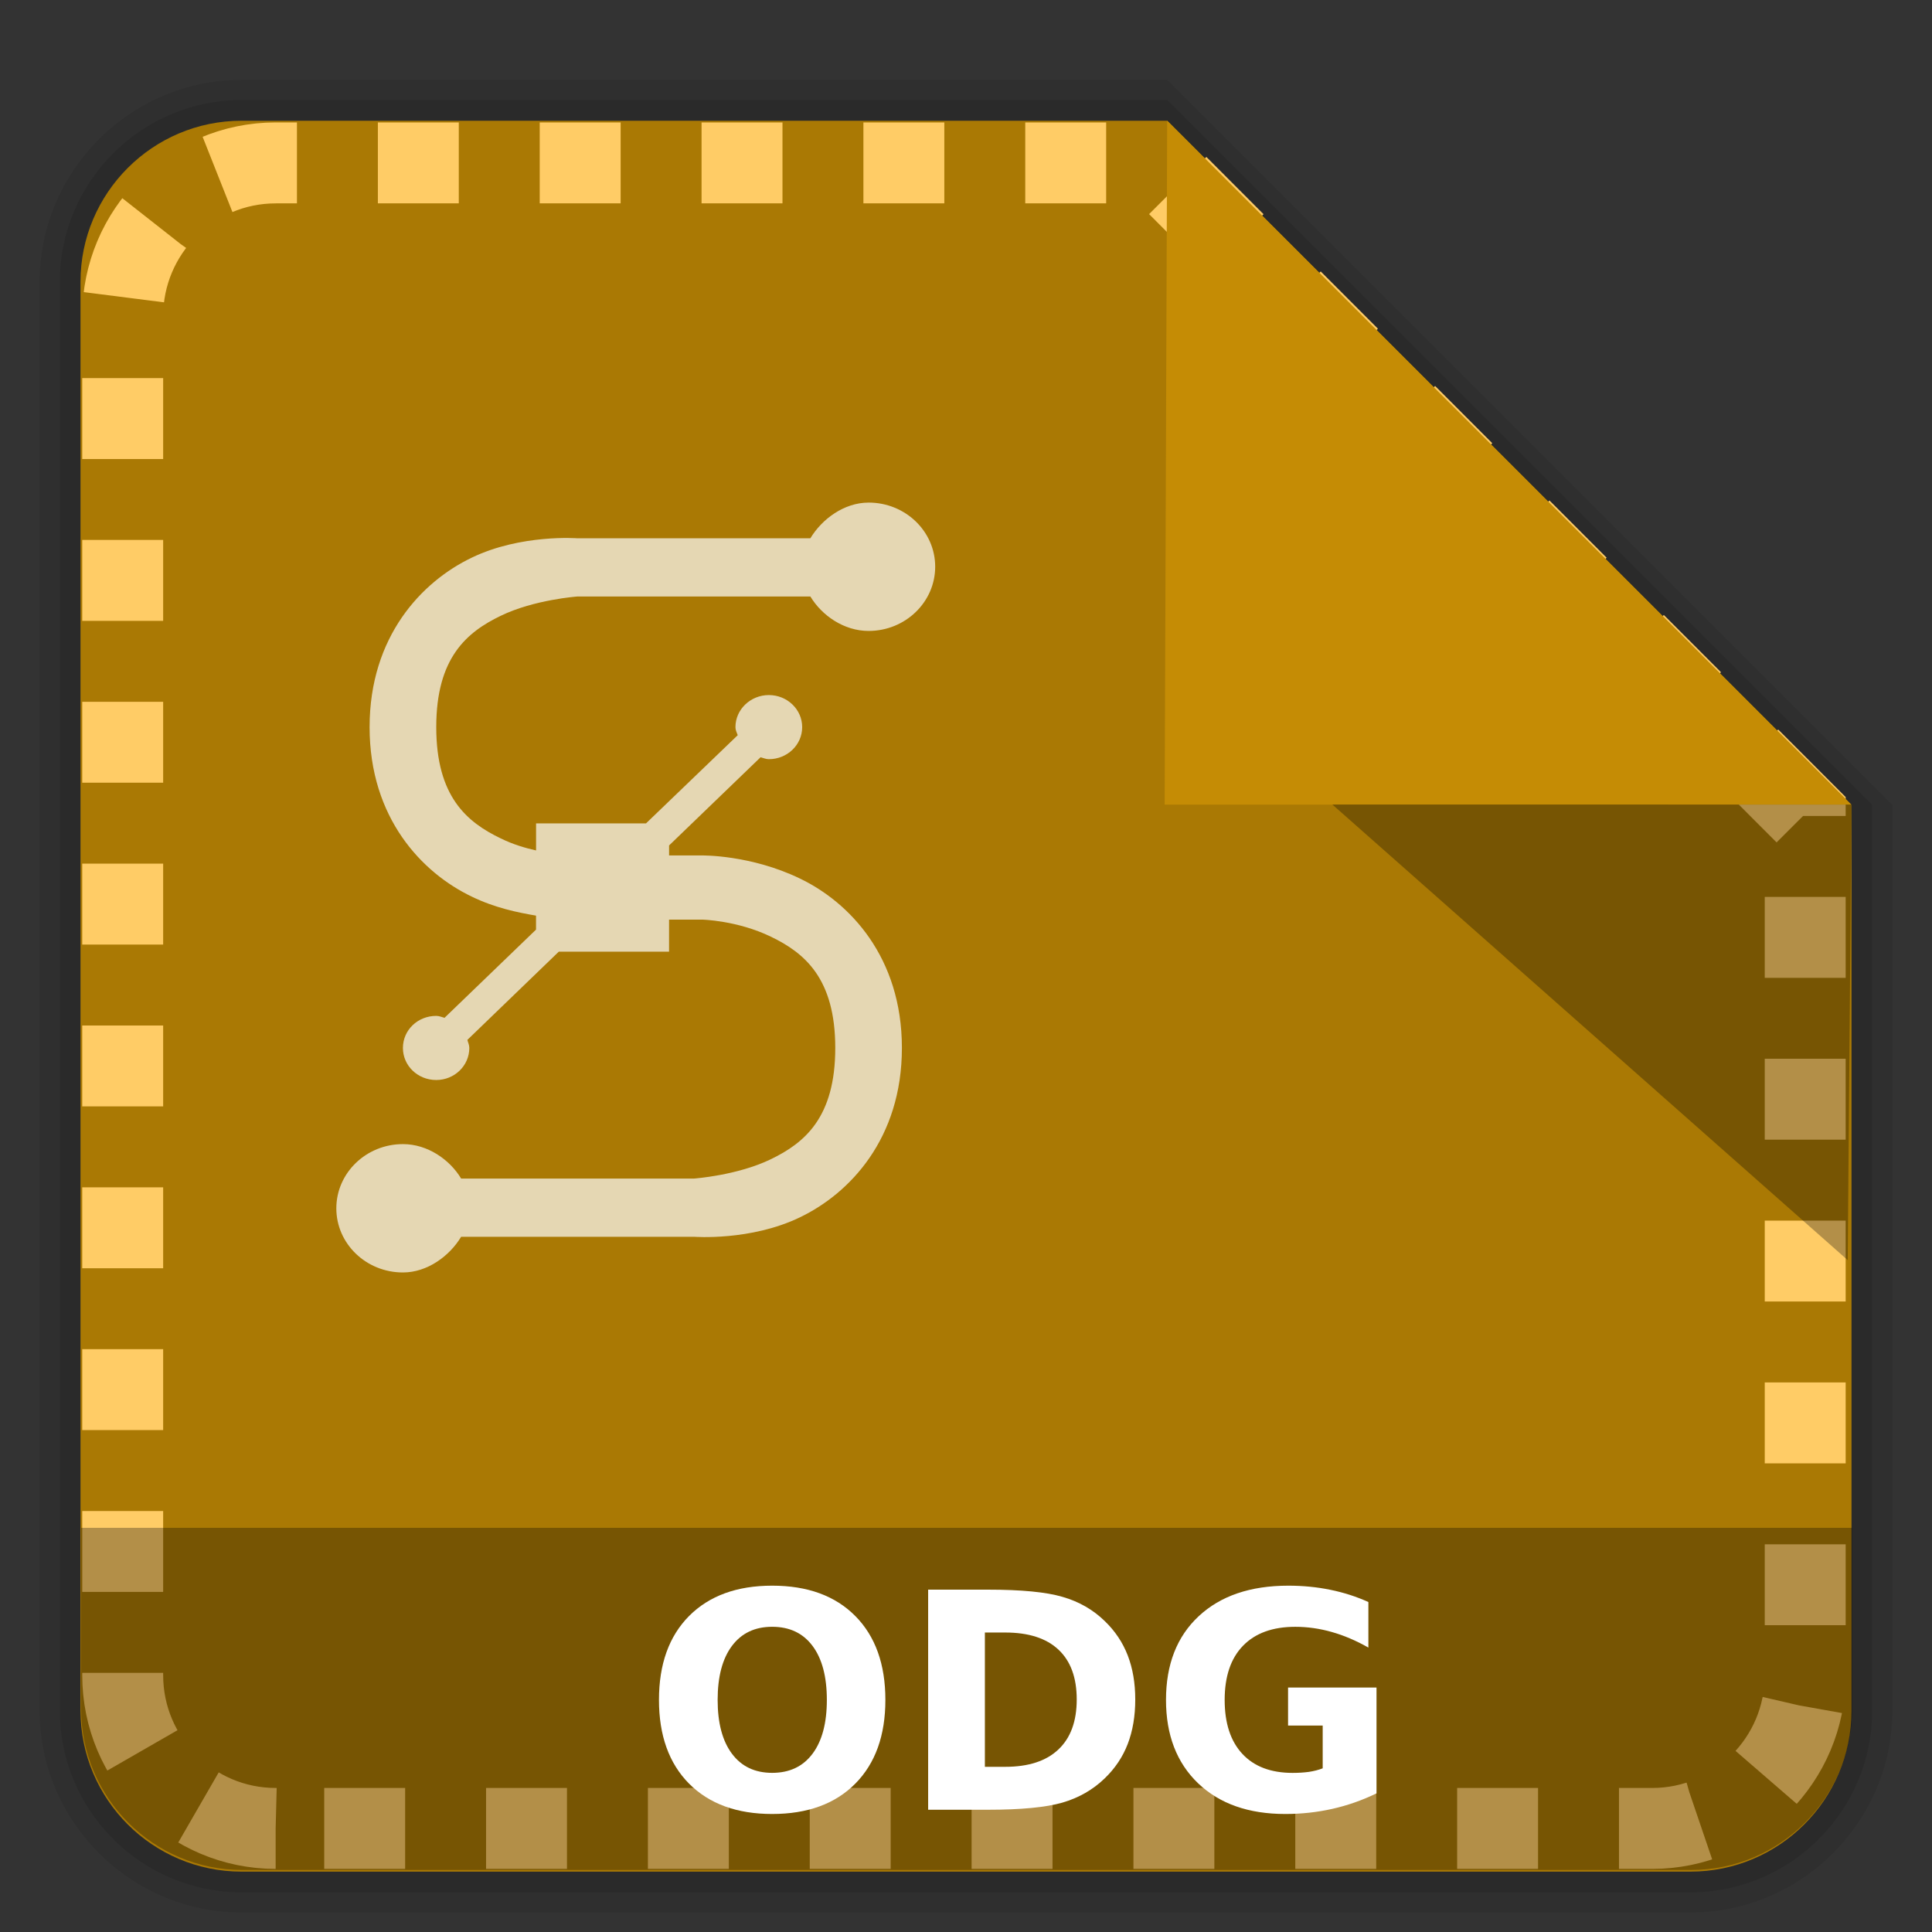 <?xml version="1.0" encoding="UTF-8" standalone="no"?>
<svg
   xmlns:dc="http://purl.org/dc/elements/1.1/"
   xmlns:cc="http://creativecommons.org/ns#"
   xmlns:rdf="http://www.w3.org/1999/02/22-rdf-syntax-ns#"
   xmlns:svg="http://www.w3.org/2000/svg"
   xmlns="http://www.w3.org/2000/svg"
   xmlns:xlink="http://www.w3.org/1999/xlink"
   style="display:inline"
   id="svg2408"
   height="96"
   width="96"
   version="1.0">
  <rect width="100%" height="100%" fill="#333333" stroke="none"/>
  <defs
     id="defs2410">
    <linearGradient
       id="linearGradient3668">
      <stop
         offset="0"
         style="stop-color:#dacaef;stop-opacity:1"
         id="stop3670" />
      <stop
         offset="1"
         style="stop-color:#ece3f7;stop-opacity:1"
         id="stop3672" />
    </linearGradient>
    <linearGradient
       id="linearGradient3712">
      <stop
         offset="0"
         style="stop-color:#5e4389;stop-opacity:1"
         id="stop3714" />
      <stop
         offset="1"
         style="stop-color:#8568b5;stop-opacity:1"
         id="stop3716" />
    </linearGradient>
    <linearGradient
       gradientTransform="scale(1.006,0.994)"
       gradientUnits="userSpaceOnUse"
       id="ButtonShadow"
       y2="7.017"
       x2="45.448"
       y1="92.54"
       x1="45.448">
      <stop
         offset="0"
         style="stop-color:#000000;stop-opacity:1"
         id="stop3750" />
      <stop
         offset="1"
         style="stop-color:#000000;stop-opacity:0.588"
         id="stop3752" />
    </linearGradient>
    <linearGradient
       id="linearGradient3700">
      <stop
         offset="0"
         style="stop-color:#ebebeb;stop-opacity:1"
         id="stop3702" />
      <stop
         offset="1"
         style="stop-color:#fafafa;stop-opacity:1"
         id="stop3704" />
    </linearGradient>
    <linearGradient
       gradientUnits="userSpaceOnUse"
       xlink:href="#linearGradient3700"
       id="linearGradient3706"
       y2="5.988"
       x2="48"
       y1="90"
       x1="48" />
    <filter
       id="filter3174"
       color-interpolation-filters="sRGB">
      <feGaussianBlur
         stdDeviation="1.71"
         id="feGaussianBlur3176" />
    </filter>
    <linearGradient
       gradientTransform="matrix(1.006,0,0,0.994,100,0)"
       gradientUnits="userSpaceOnUse"
       id="ButtonShadow-0"
       y2="7.017"
       x2="45.448"
       y1="92.54"
       x1="45.448">
      <stop
         offset="0"
         style="stop-color:#000000;stop-opacity:1"
         id="stop3750-8" />
      <stop
         offset="1"
         style="stop-color:#000000;stop-opacity:0.588"
         id="stop3752-5" />
    </linearGradient>
    <linearGradient
       gradientTransform="matrix(1.024,0,0,1.012,-1.143,-98.071)"
       gradientUnits="userSpaceOnUse"
       xlink:href="#ButtonShadow-0"
       id="linearGradient3780"
       y2="90.239"
       x2="32.251"
       y1="6.132"
       x1="32.251" />
    <linearGradient
       gradientTransform="matrix(1.024,0,0,1.012,-1.143,-98.071)"
       gradientUnits="userSpaceOnUse"
       xlink:href="#ButtonShadow-0"
       id="linearGradient3772"
       y2="90.239"
       x2="32.251"
       y1="6.132"
       x1="32.251" />
    <linearGradient
       gradientTransform="matrix(1.024,0,0,1.012,-1.143,-98.071)"
       gradientUnits="userSpaceOnUse"
       xlink:href="#ButtonShadow-0"
       id="linearGradient3725"
       y2="90.239"
       x2="32.251"
       y1="6.132"
       x1="32.251" />
    <linearGradient
       gradientTransform="translate(0,-97)"
       gradientUnits="userSpaceOnUse"
       xlink:href="#ButtonShadow-0"
       id="linearGradient3721"
       y2="90.239"
       x2="32.251"
       y1="6.132"
       x1="32.251" />
    <linearGradient
       gradientTransform="matrix(1.024,0,0,1.012,-1.143,-98.071)"
       gradientUnits="userSpaceOnUse"
       xlink:href="#ButtonShadow-0"
       id="linearGradient3760"
       y2="90.239"
       x2="32.251"
       y1="6.132"
       x1="32.251" />
    <linearGradient
       id="linearGradient3737-1">
      <stop
         offset="0"
         style="stop-color:#ffffff;stop-opacity:1"
         id="stop3739-9" />
      <stop
         offset="1"
         style="stop-color:#ffffff;stop-opacity:0"
         id="stop3741-3" />
    </linearGradient>
    <radialGradient
       gradientTransform="matrix(1.157,0,0,0.996,-7.551,0.197)"
       gradientUnits="userSpaceOnUse"
       xlink:href="#linearGradient3737-0"
       id="radialGradient2886"
       fy="90.172"
       fx="48"
       r="42"
       cy="90.172"
       cx="48" />
    <linearGradient
       id="linearGradient3737-0">
      <stop
         offset="0"
         style="stop-color:#ffffff;stop-opacity:1"
         id="stop3739-6" />
      <stop
         offset="1"
         style="stop-color:#ffffff;stop-opacity:0"
         id="stop3741-0" />
    </linearGradient>
    <linearGradient
       gradientUnits="userSpaceOnUse"
       xlink:href="#linearGradient3737-1"
       id="linearGradient3923"
       y2="63.893"
       x2="36.357"
       y1="6"
       x1="36.357" />
    <linearGradient
       gradientUnits="userSpaceOnUse"
       xlink:href="#linearGradient3712"
       id="linearGradient3718"
       y2="18.129"
       x2="48.81"
       y1="78.173"
       x1="48.81" />
    <linearGradient
       gradientUnits="userSpaceOnUse"
       xlink:href="#linearGradient3668"
       id="linearGradient3674"
       y2="44.55"
       x2="34.537"
       y1="60.062"
       x1="61.405" />
    <linearGradient
       id="linearGradient3737-9">
      <stop
         offset="0"
         style="stop-color:#ffffff;stop-opacity:1"
         id="stop3739-2" />
      <stop
         offset="1"
         style="stop-color:#ffffff;stop-opacity:0"
         id="stop3741-1" />
    </linearGradient>
    <clipPath
       id="clipPath3613">
      <rect
         style="fill:#ffffff;fill-opacity:1;fill-rule:nonzero;stroke:none"
         id="rect3615"
         y="6"
         x="6"
         ry="6"
         rx="6"
         height="84"
         width="84" />
    </clipPath>
    <filter
       id="filter3794"
       color-interpolation-filters="sRGB"
       height="1.384"
       width="1.384"
       y="-0.192"
       x="-0.192">
      <feGaussianBlur
         stdDeviation="5.28"
         id="feGaussianBlur3796" />
    </filter>
    <linearGradient
       gradientUnits="userSpaceOnUse"
       xlink:href="#linearGradient3737-9"
       id="linearGradient3707"
       y2="138.661"
       x2="48"
       y1="20.221"
       x1="48" />
    <linearGradient
       gradientUnits="userSpaceOnUse"
       xlink:href="#linearGradient4692"
       id="linearGradient4698"
       y2="57.796"
       x2="56"
       y1="57.796"
       x1="44"
       gradientTransform="matrix(0.345,-1.288,1.288,0.345,-46.655,73.2)" />
    <linearGradient
       id="linearGradient4692">
      <stop
         offset="0"
         style="stop-color:#ffa01f;stop-opacity:1"
         id="stop4694" />
      <stop
         offset="1"
         style="stop-color:#ffd126;stop-opacity:1"
         id="stop4696" />
    </linearGradient>
    <linearGradient
       gradientUnits="userSpaceOnUse"
       xlink:href="#linearGradient4684"
       id="linearGradient4690"
       y2="40"
       x2="43.25"
       y1="64"
       x1="43.25"
       gradientTransform="matrix(1.333,0,0,1.333,-26.667,-31.856)" />
    <linearGradient
       id="linearGradient4684">
      <stop
         offset="0"
         style="stop-color:#ec350e;stop-opacity:1"
         id="stop4686" />
      <stop
         offset="1"
         style="stop-color:#fd660c;stop-opacity:1"
         id="stop4688" />
    </linearGradient>
  </defs>
  <g
     style="display:inline"
     id="layer7">
    <path
       d="M 12,95.031 C 6.489,95.031 1.969,90.511 1.969,85 l 0,-71 C 1.969,8.489 6.489,3.969 12,3.969 l 46,0 L 94.031,40 l 0,45 c 0,5.511 -4.52,10.031 -10.031,10.031 z"
       id="path3786"
       style="display:inline;opacity:0.08;fill:#000000;fill-opacity:1;fill-rule:nonzero;stroke:none" />
    <path
       style="display:inline;opacity:0.1;fill:#000000;fill-opacity:1;fill-rule:nonzero;stroke:none"
       id="path3778"
       d="M 12,94.031 C 7.028,94.031 2.969,89.972 2.969,85 l 0,-71 C 2.969,9.028 7.028,4.969 12,4.969 l 46,0 L 93.031,40 l 0,45 c 0,4.972 -4.06,9.031 -9.031,9.031 z" />
    <path
       d="M 12,93 C 7.591,93 4,89.409 4,85 L 4,14 C 4,9.591 7.591,6 12,6 l 46,0 34,34 0,45 c 0,4.409 -3.591,8 -8,8 z"
       id="path3770"
       style="display:inline;opacity:1;fill:#aa7904;fill-opacity:1;fill-rule:nonzero;stroke:#ffcc66;stroke-opacity:0;stroke-width:5;stroke-miterlimit:4;stroke-dasharray:5, 5;stroke-dashoffset:0" />
  </g>
  <g
     id="layer5" />
  <g
     style="display:none"
     id="layer2">
    <rect
       style="opacity:0.9;fill:url(#ButtonShadow);fill-opacity:1;fill-rule:nonzero;stroke:none;filter:url(#filter3174)"
       id="rect3745"
       y="7"
       x="5"
       ry="6"
       rx="6"
       height="85"
       width="86" />
  </g>
  <g
     transform="matrix(1,0,0,1.014,0,0.767)"
     style="display:inline"
     id="layer1" />
  <path
     style="display:inline;opacity:1;fill:#ac5900;fill-opacity:0;fill-rule:nonzero;stroke:#ffcc66;stroke-width:4.021;stroke-miterlimit:4;stroke-dasharray:4.021, 4.021;stroke-dashoffset:0;stroke-opacity:1"
     id="path3770-6"
     d="m 13.697,90.854 c -4.189,0 -7.6,-3.416 -7.6,-7.61 l 0,-67.539 c 0,-4.194 3.411,-7.61 7.6,-7.61 l 43.702,0 32.301,32.343 0,42.806 c 0,4.194 -3.411,7.61 -7.6,7.61 z" />
  <g
     id="layer3">
    <path
       id="rect4263"
       d="M 57.996,5.995 91.997,39.983 57.871,39.981 Z"
       style="opacity:1;fill:#c58c05;fill-opacity:1" />
    <path
       id="path11"
       d="m 43.158,24.974 c -1.22,0 -2.322,0.825 -2.892,1.774 l -11.569,0 c 0,0 -2.813,-0.22 -5.265,0.966 -2.463,1.181 -5.067,3.898 -5.067,8.417 0,4.519 2.604,7.236 5.067,8.417 1.158,0.565 2.305,0.796 3.203,0.949 l 0,0.695 -4.547,4.383 c -0.136,-0.034 -0.26,-0.096 -0.412,-0.096 -0.921,0 -1.655,0.706 -1.655,1.593 0,0.881 0.734,1.593 1.655,1.593 0.909,0 1.644,-0.712 1.644,-1.593 0,-0.153 -0.062,-0.26 -0.096,-0.401 l 4.542,-4.383 5.479,0 0,-1.593 1.644,0 c 0,0 1.745,0.039 3.412,0.847 1.683,0.808 3.203,2.079 3.203,5.53 0,3.451 -1.52,4.717 -3.203,5.53 -1.666,0.808 -3.818,0.96 -3.818,0.96 l -11.569,0 c -0.571,-0.949 -1.672,-1.712 -2.892,-1.712 -1.83,4e-6 -3.31,1.435 -3.31,3.192 0,1.757 1.48,3.186 3.31,3.186 1.22,0 2.322,-0.825 2.892,-1.774 l 11.569,0 c 0,0 2.813,0.22 5.265,-0.966 2.463,-1.181 5.067,-3.898 5.067,-8.417 0,-4.519 -2.604,-7.236 -5.067,-8.417 -2.452,-1.186 -4.858,-1.147 -4.858,-1.147 l -1.644,0 0,-0.497 4.547,-4.383 c 0.136,0.034 0.26,0.096 0.412,0.096 0.909,0 1.655,-0.706 1.655,-1.593 0,-0.881 -0.746,-1.593 -1.655,-1.593 -0.909,0 -1.661,0.712 -1.661,1.593 0,0.153 0.062,0.26 0.113,0.401 l -4.558,4.383 -5.462,0 0,1.344 c -0.548,-0.124 -1.147,-0.299 -1.757,-0.599 -1.683,-0.808 -3.203,-2.079 -3.203,-5.53 0,-3.451 1.519,-4.717 3.203,-5.53 1.666,-0.808 3.819,-0.96 3.819,-0.96 l 11.568,0 c 0.571,0.949 1.672,1.712 2.892,1.712 1.83,0 3.31,-1.435 3.31,-3.192 0,-1.757 -1.48,-3.186 -3.31,-3.186 z m 0,0"
       style="fill:#e5d7b3;fill-opacity:1;fill-rule:nonzero;stroke:none" />
  </g>
  <g
     id="layer4">
    <path
       style="display:inline;opacity:0.3;fill:#000000;fill-opacity:1;fill-rule:nonzero;stroke:none"
       id="path3770-3"
       d="m 12.031,92.918 c -4.409,0 -8,-3.591 -8,-8 l 0,-9 88,0 0,9 c 0,4.409 -3.591,8 -8,8 z" />
    <path
       id="rect4263-5"
       d="m 66.202,39.975 25.797,10e-4 -0.187,22.64 z"
       style="display:inline;opacity:0.3;fill:#000000;fill-opacity:1" />
  </g>
  <g
     id="layer8">
    <g
       id="text4413"
       style="font-style:normal;font-weight:normal;font-size:40px;line-height:125%;font-family:sans-serif;letter-spacing:0px;word-spacing:0px;display:inline;fill:#000000;fill-opacity:1;stroke:none;stroke-width:1px;stroke-linecap:butt;stroke-linejoin:miter;stroke-opacity:1">
      <path
         id="path4990"
         style="font-style:normal;font-variant:normal;font-weight:bold;font-stretch:normal;font-size:15px;font-family:sans-serif;-inkscape-font-specification:'sans-serif Bold';fill:#ffffff;fill-opacity:1"
         d="m 38.369,80.834 q -1.289,0 -2,0.952 -0.71,0.952 -0.71,2.681 0,1.721 0.71,2.673 0.71,0.952 2,0.952 1.296,0 2.007,-0.952 0.71,-0.952 0.71,-2.673 0,-1.729 -0.71,-2.681 -0.71,-0.952 -2.007,-0.952 z m 0,-2.043 q 2.637,0 4.131,1.509 1.494,1.509 1.494,4.167 0,2.651 -1.494,4.16 -1.494,1.509 -4.131,1.509 -2.629,0 -4.131,-1.509 -1.494,-1.509 -1.494,-4.16 0,-2.659 1.494,-4.167 1.501,-1.509 4.131,-1.509 z" />
      <path
         id="path4992"
         style="font-style:normal;font-variant:normal;font-weight:bold;font-stretch:normal;font-size:15px;font-family:sans-serif;-inkscape-font-specification:'sans-serif Bold';fill:#ffffff;fill-opacity:1"
         d="m 48.938,81.12 0,6.672 1.011,0 q 1.729,0 2.637,-0.857 0.916,-0.857 0.916,-2.49 0,-1.626 -0.908,-2.476 -0.908,-0.85 -2.644,-0.85 l -1.011,0 z m -2.82,-2.131 2.974,0 q 2.49,0 3.706,0.359 1.223,0.352 2.095,1.201 0.769,0.74 1.143,1.707 0.374,0.967 0.374,2.19 0,1.238 -0.374,2.212 -0.374,0.967 -1.143,1.707 -0.879,0.85 -2.109,1.208 -1.23,0.352 -3.691,0.352 l -2.974,0 0,-10.935 z" />
      <path
         id="path4994"
         style="font-style:normal;font-variant:normal;font-weight:bold;font-stretch:normal;font-size:15px;font-family:sans-serif;-inkscape-font-specification:'sans-serif Bold';fill:#ffffff;fill-opacity:1"
         d="m 68.398,89.111 q -1.055,0.513 -2.19,0.769 -1.135,0.256 -2.344,0.256 -2.732,0 -4.329,-1.523 -1.597,-1.531 -1.597,-4.146 0,-2.644 1.626,-4.16 1.626,-1.516 4.453,-1.516 1.091,0 2.087,0.205 1.003,0.205 1.89,0.608 l 0,2.263 q -0.916,-0.52 -1.824,-0.776 -0.901,-0.256 -1.809,-0.256 -1.685,0 -2.6,0.945 -0.908,0.938 -0.908,2.688 0,1.736 0.879,2.681 0.879,0.945 2.498,0.945 0.439,0 0.813,-0.051 0.381,-0.059 0.681,-0.176 l 0,-2.124 -1.721,0 0,-1.89 4.395,0 0,5.259 z" />
    </g>
  </g>
</svg>
